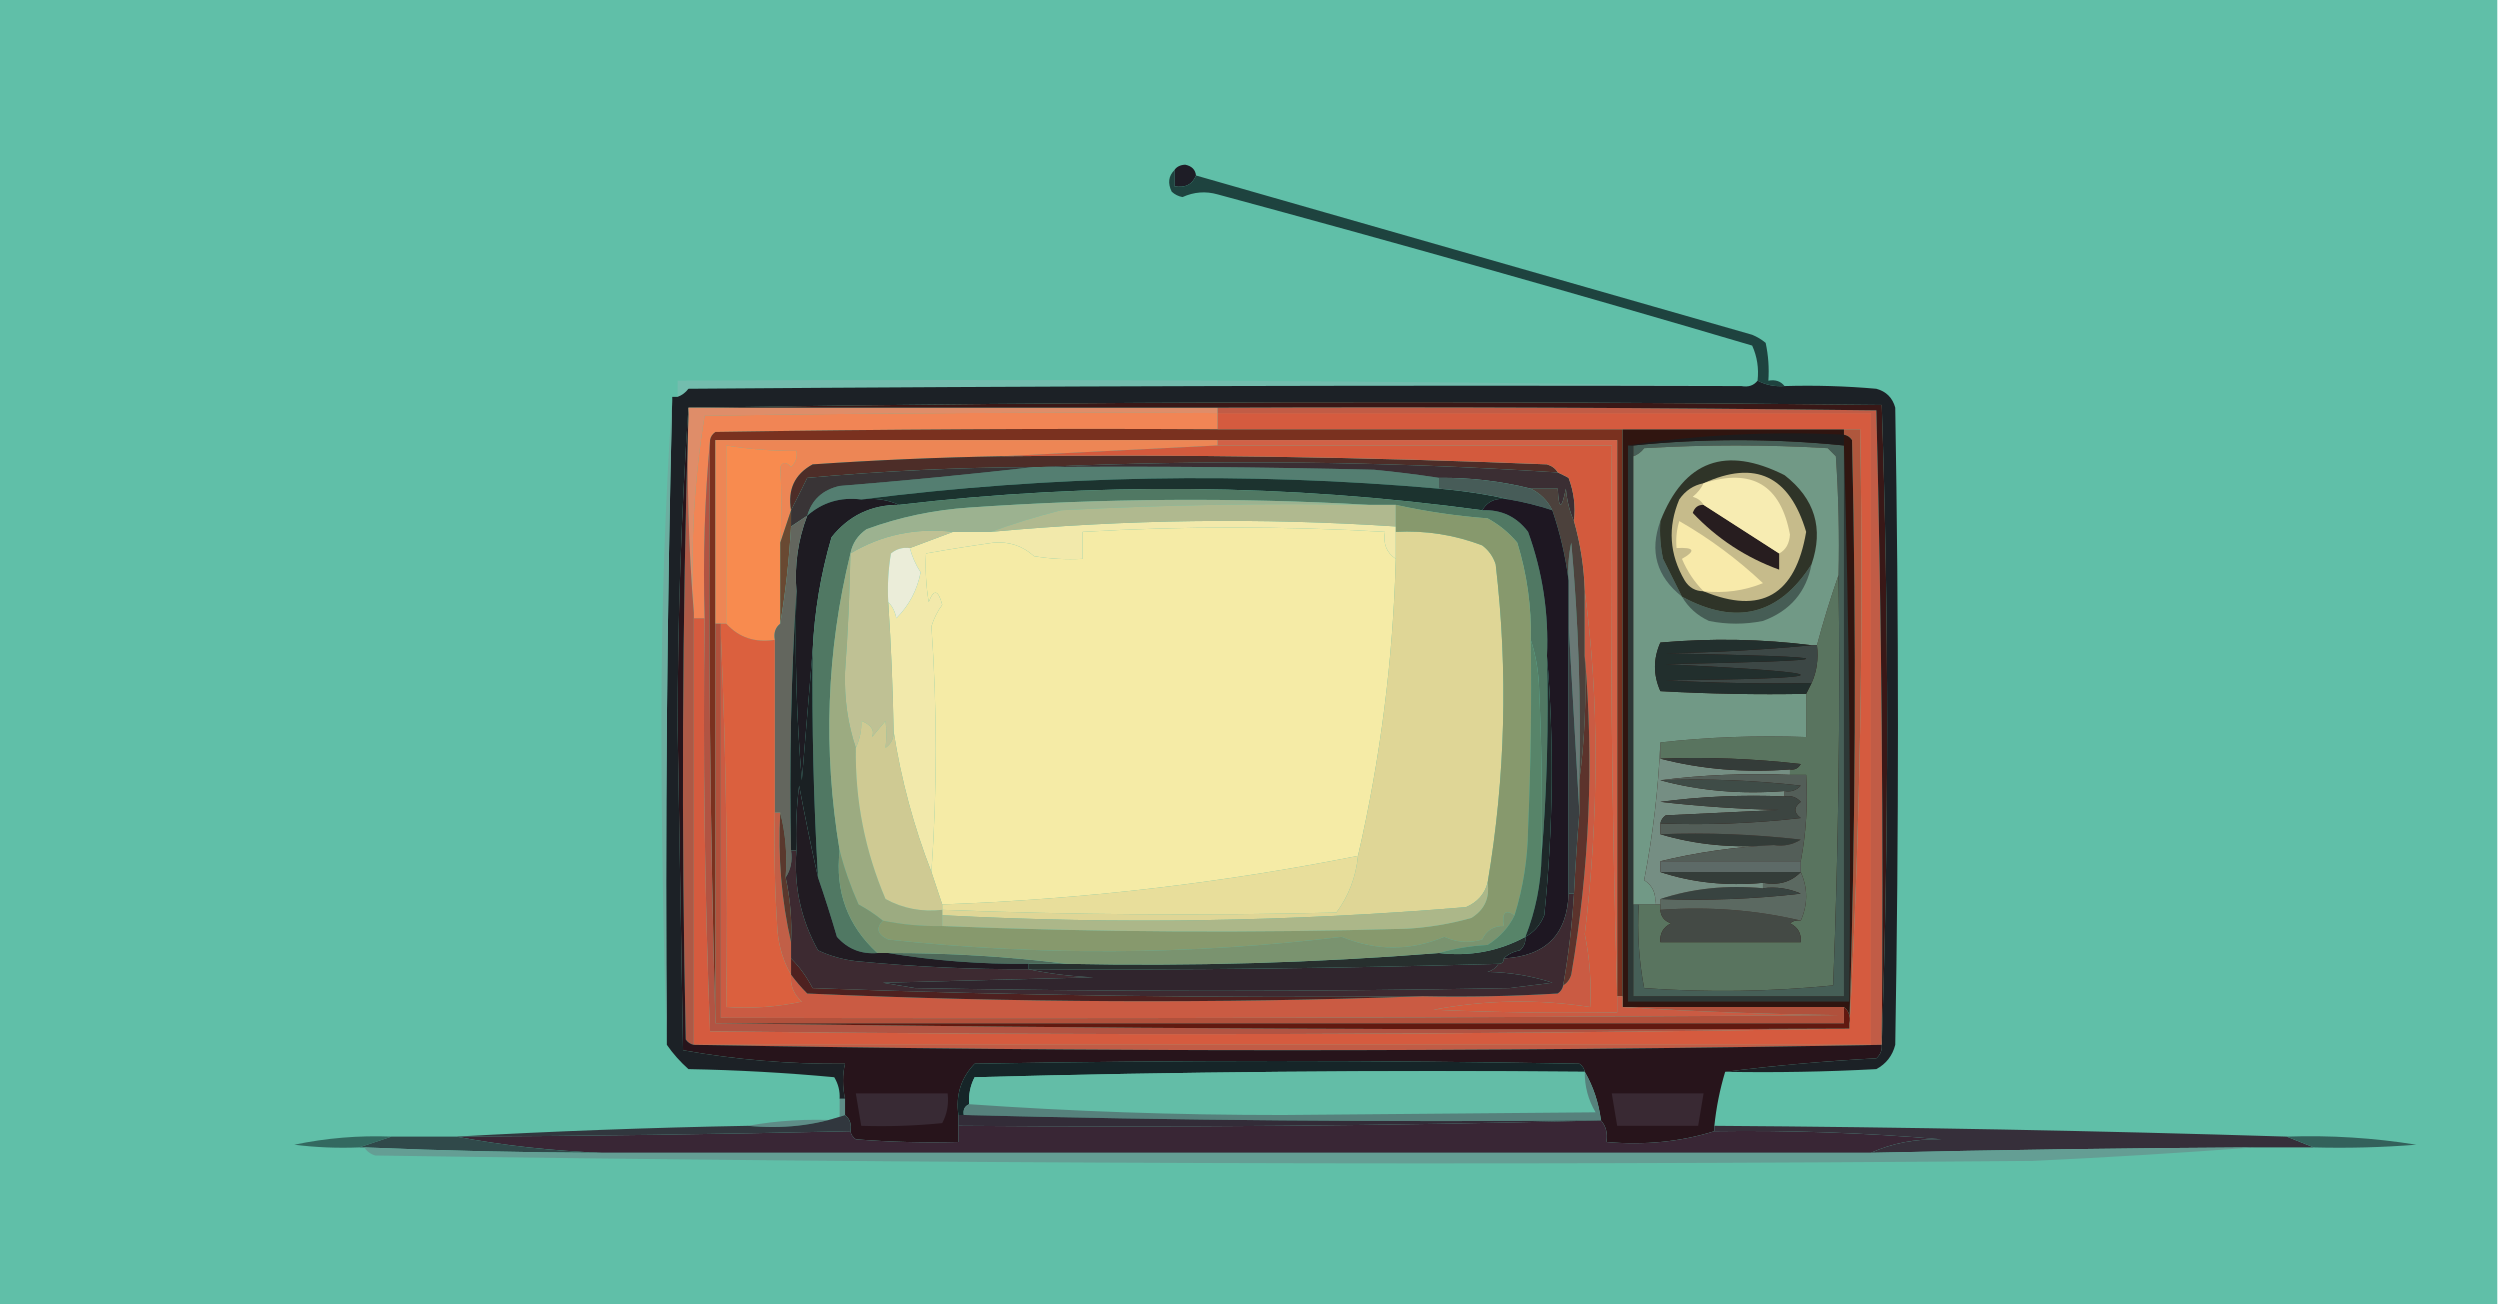 <?xml version="1.0" encoding="UTF-8"?>
<!DOCTYPE svg PUBLIC "-//W3C//DTD SVG 1.1//EN" "http://www.w3.org/Graphics/SVG/1.1/DTD/svg11.dtd">
<svg xmlns="http://www.w3.org/2000/svg" version="1.1" width="463px" height="242px" style="shape-rendering:geometricPrecision; text-rendering:geometricPrecision; image-rendering:optimizeQuality; fill-rule:evenodd; clip-rule:evenodd" xmlns:xlink="http://www.w3.org/1999/xlink">
<g><path style="opacity:1" fill="#60bfa8" d="M -0.5,-0.5 C 153.833,-0.5 308.167,-0.5 462.5,-0.5C 462.5,80.167 462.5,160.833 462.5,241.5C 308.167,241.5 153.833,241.5 -0.5,241.5C -0.5,160.833 -0.5,80.167 -0.5,-0.5 Z"/></g>
<g><path style="opacity:1" fill="#1e1d26" d="M 221.5,32.5 C 220.817,34.176 219.483,34.843 217.5,34.5C 217.5,33.5 217.5,32.5 217.5,31.5C 217.917,30.876 218.584,30.543 219.5,30.5C 220.713,30.747 221.38,31.414 221.5,32.5 Z"/></g>
<g><path style="opacity:1" fill="#1e433f" d="M 217.5,31.5 C 217.5,32.5 217.5,33.5 217.5,34.5C 219.483,34.843 220.817,34.176 221.5,32.5C 255.818,42.322 290.151,52.155 324.5,62C 325.416,62.374 326.25,62.874 327,63.5C 327.497,65.81 327.663,68.143 327.5,70.5C 328.791,70.263 329.791,70.596 330.5,71.5C 328.708,71.634 327.042,71.301 325.5,70.5C 325.756,68.207 325.423,66.041 324.5,64C 291.608,54.288 258.608,44.955 225.5,36C 223.287,35.374 221.12,35.541 219,36.5C 218.228,36.355 217.561,36.022 217,35.5C 216.235,33.934 216.402,32.601 217.5,31.5 Z"/></g>
<g><path style="opacity:1" fill="#73bdae" d="M 322.5,71.5 C 257.499,71.333 192.499,71.5 127.5,72C 126.956,72.717 126.289,73.217 125.5,73.5C 125.5,72.5 125.5,71.5 125.5,70.5C 191.335,70.168 257.002,70.501 322.5,71.5 Z"/></g>
<g><path style="opacity:1" fill="#1c2126" d="M 325.5,70.5 C 327.042,71.301 328.708,71.634 330.5,71.5C 336.176,71.334 341.843,71.501 347.5,72C 349.333,72.5 350.5,73.667 351,75.5C 351.667,114.833 351.667,154.167 351,193.5C 350.487,195.521 349.32,197.021 347.5,198C 338.173,198.5 328.839,198.666 319.5,198.5C 328.652,197.344 337.985,196.51 347.5,196C 348.252,195.329 348.586,194.496 348.5,193.5C 349.832,154.098 349.832,114.598 348.5,75C 274.999,74.168 201.666,74.335 128.5,75.5C 128.167,75.5 127.833,75.5 127.5,75.5C 126.167,94.989 125.5,114.822 125.5,135C 125.833,154.833 126.167,174.667 126.5,194.5C 136.315,196.276 146.315,197.109 156.5,197C 156.014,199.027 156.014,201.193 156.5,203.5C 156.167,203.5 155.833,203.5 155.5,203.5C 155.579,202.07 155.246,200.736 154.5,199.5C 145.518,198.668 136.518,198.168 127.5,198C 125.959,196.629 124.625,195.129 123.5,193.5C 123.178,153.457 123.512,113.457 124.5,73.5C 124.833,73.5 125.167,73.5 125.5,73.5C 126.289,73.217 126.956,72.717 127.5,72C 192.499,71.5 257.499,71.333 322.5,71.5C 323.791,71.737 324.791,71.404 325.5,70.5 Z"/></g>
<g><path style="opacity:1" fill="#df8d69" d="M 127.5,75.5 C 127.833,75.5 128.167,75.5 128.5,75.5C 160.833,75.5 193.167,75.5 225.5,75.5C 225.5,75.833 225.5,76.167 225.5,76.5C 193.832,76.333 162.165,76.5 130.5,77C 128.533,88.916 127.866,101.082 128.5,113.5C 127.505,101.345 127.171,89.011 127.5,76.5C 127.5,76.167 127.5,75.833 127.5,75.5 Z"/></g>
<g><path style="opacity:1" fill="#f18555" d="M 225.5,76.5 C 225.5,77.5 225.5,78.5 225.5,79.5C 194.498,79.333 163.498,79.5 132.5,80C 131.944,80.383 131.611,80.883 131.5,81.5C 130.505,92.321 130.172,103.321 130.5,114.5C 129.833,114.5 129.167,114.5 128.5,114.5C 128.5,114.167 128.5,113.833 128.5,113.5C 127.866,101.082 128.533,88.916 130.5,77C 162.165,76.5 193.832,76.333 225.5,76.5 Z"/></g>
<g><path style="opacity:1" fill="#7a311f" d="M 225.5,79.5 C 250.5,79.5 275.5,79.5 300.5,79.5C 300.5,114.5 300.5,149.5 300.5,184.5C 300.167,184.5 299.833,184.5 299.5,184.5C 299.5,150.167 299.5,115.833 299.5,81.5C 274.833,81.5 250.167,81.5 225.5,81.5C 194.5,81.5 163.5,81.5 132.5,81.5C 132.5,92.833 132.5,104.167 132.5,115.5C 132.5,140.167 132.5,164.833 132.5,189.5C 131.502,153.671 131.168,117.671 131.5,81.5C 131.611,80.883 131.944,80.383 132.5,80C 163.498,79.5 194.498,79.333 225.5,79.5 Z"/></g>
<g><path style="opacity:1" fill="#f88b4f" d="M 144.5,100.5 C 144.5,105.5 144.5,110.5 144.5,115.5C 143.596,116.209 143.263,117.209 143.5,118.5C 139.845,119.075 136.845,118.075 134.5,115.5C 134.5,104.5 134.5,93.5 134.5,82.5C 138.798,83.2 143.131,83.533 147.5,83.5C 147.719,84.675 147.386,85.675 146.5,86.5C 145.604,85.494 144.938,85.494 144.5,86.5C 144.786,91.072 144.786,95.739 144.5,100.5 Z"/></g>
<g><path style="opacity:1" fill="#ed8655" d="M 225.5,81.5 C 225.5,81.833 225.5,82.167 225.5,82.5C 212.167,83.167 198.833,83.833 185.5,84.5C 173.823,84.704 162.156,85.204 150.5,86C 147.179,87.812 145.845,90.645 146.5,94.5C 145.833,96.5 145.167,98.5 144.5,100.5C 144.786,95.739 144.786,91.072 144.5,86.5C 144.938,85.494 145.604,85.494 146.5,86.5C 147.386,85.675 147.719,84.675 147.5,83.5C 143.131,83.533 138.798,83.2 134.5,82.5C 134.5,93.5 134.5,104.5 134.5,115.5C 134.167,115.5 133.833,115.5 133.5,115.5C 133.167,115.5 132.833,115.5 132.5,115.5C 132.5,104.167 132.5,92.833 132.5,81.5C 163.5,81.5 194.5,81.5 225.5,81.5 Z"/></g>
<g><path style="opacity:1" fill="#4d2d28" d="M 185.5,84.5 C 219.183,84.135 252.85,84.635 286.5,86C 287.416,86.278 288.082,86.778 288.5,87.5C 256.364,85.399 224.364,85.066 192.5,86.5C 192.167,86.5 191.833,86.5 191.5,86.5C 177.472,86.562 163.472,87.229 149.5,88.5C 148.481,90.604 147.481,92.604 146.5,94.5C 145.845,90.645 147.179,87.812 150.5,86C 162.156,85.204 173.823,84.704 185.5,84.5 Z"/></g>
<g><path style="opacity:1" fill="#547e71" d="M 191.5,86.5 C 191.833,86.5 192.167,86.5 192.5,86.5C 213.169,86.333 233.836,86.5 254.5,87C 258.528,87.392 262.528,87.892 266.5,88.5C 266.5,89.167 266.5,89.833 266.5,90.5C 230.609,87.347 194.942,88.014 159.5,92.5C 155.662,92.022 152.329,93.022 149.5,95.5C 150.359,92.548 152.359,90.715 155.5,90C 167.67,89.016 179.67,87.849 191.5,86.5 Z"/></g>
<g><path style="opacity:1" fill="#3b2e33" d="M 192.5,86.5 C 224.364,85.066 256.364,85.399 288.5,87.5C 289.15,87.804 289.817,88.137 290.5,88.5C 291.48,91.087 291.813,93.753 291.5,96.5C 290.691,94.708 290.191,92.708 290,90.5C 289.193,94.449 288.693,94.449 288.5,90.5C 286.833,90.5 285.167,90.5 283.5,90.5C 277.93,89.103 272.264,88.437 266.5,88.5C 262.528,87.892 258.528,87.392 254.5,87C 233.836,86.5 213.169,86.333 192.5,86.5 Z"/></g>
<g><path style="opacity:1" fill="#393436" d="M 191.5,86.5 C 179.67,87.849 167.67,89.016 155.5,90C 152.359,90.715 150.359,92.548 149.5,95.5C 148.5,96.167 147.5,96.833 146.5,97.5C 146.5,96.5 146.5,95.5 146.5,94.5C 147.481,92.604 148.481,90.604 149.5,88.5C 163.472,87.229 177.472,86.562 191.5,86.5 Z"/></g>
<g><path style="opacity:1" fill="#1c332f" d="M 266.5,90.5 C 271.01,90.884 275.343,91.551 279.5,92.5C 277.219,92.077 275.552,92.744 274.5,94.5C 238.55,89.592 202.55,89.259 166.5,93.5C 164.393,92.532 162.059,92.198 159.5,92.5C 194.942,88.014 230.609,87.347 266.5,90.5 Z"/></g>
<g><path style="opacity:1" fill="#475c58" d="M 266.5,88.5 C 272.264,88.437 277.93,89.103 283.5,90.5C 285.297,91.393 286.63,92.726 287.5,94.5C 284.888,93.629 282.221,92.963 279.5,92.5C 275.343,91.551 271.01,90.884 266.5,90.5C 266.5,89.833 266.5,89.167 266.5,88.5 Z"/></g>
<g><path style="opacity:1" fill="#f5eba6" d="M 258.5,103.5 C 258.005,122.121 255.672,140.455 251.5,158.5C 226.107,163.572 200.441,166.572 174.5,167.5C 173.833,165.5 173.167,163.5 172.5,161.5C 173.57,146.32 173.57,131.154 172.5,116C 172.945,114.553 173.612,113.22 174.5,112C 173.763,109.201 172.93,109.034 172,111.5C 171.502,108.518 171.335,105.518 171.5,102.5C 175.644,101.756 179.811,101.09 184,100.5C 186.891,100.26 189.391,101.093 191.5,103C 194.482,103.498 197.482,103.665 200.5,103.5C 200.5,101.833 200.5,100.167 200.5,98.5C 219.16,97.423 237.827,97.423 256.5,98.5C 256.12,100.698 256.787,102.365 258.5,103.5 Z"/></g>
<g><path style="opacity:1" fill="#f2e9ab" d="M 258.5,97.5 C 258.5,97.833 258.5,98.167 258.5,98.5C 258.5,100.167 258.5,101.833 258.5,103.5C 256.787,102.365 256.12,100.698 256.5,98.5C 237.827,97.423 219.16,97.423 200.5,98.5C 200.5,100.167 200.5,101.833 200.5,103.5C 197.482,103.665 194.482,103.498 191.5,103C 189.391,101.093 186.891,100.26 184,100.5C 179.811,101.09 175.644,101.756 171.5,102.5C 171.335,105.518 171.502,108.518 172,111.5C 172.93,109.034 173.763,109.201 174.5,112C 173.612,113.22 172.945,114.553 172.5,116C 173.57,131.154 173.57,146.32 172.5,161.5C 169.228,153.08 166.895,144.414 165.5,135.5C 165.356,127.49 165.023,119.49 164.5,111.5C 165.268,112.263 165.768,113.263 166,114.5C 168.356,112.138 169.856,109.305 170.5,106C 169.586,104.594 168.92,103.094 168.5,101.5C 171.167,100.5 173.833,99.5 176.5,98.5C 178.833,98.5 181.167,98.5 183.5,98.5C 208.458,96.181 233.458,95.848 258.5,97.5 Z"/></g>
<g><path style="opacity:1" fill="#1e1b22" d="M 159.5,92.5 C 162.059,92.198 164.393,92.532 166.5,93.5C 161.361,93.493 157.194,95.493 154,99.5C 151.998,106.34 150.832,113.34 150.5,120.5C 149.833,128.343 149.167,136.343 148.5,144.5C 147.501,132.852 147.168,121.186 147.5,109.5C 147.118,104.638 147.784,99.972 149.5,95.5C 152.329,93.022 155.662,92.022 159.5,92.5 Z"/></g>
<g><path style="opacity:1" fill="#694932" d="M 146.5,94.5 C 146.5,95.5 146.5,96.5 146.5,97.5C 146.156,103.678 145.489,109.678 144.5,115.5C 144.5,110.5 144.5,105.5 144.5,100.5C 145.167,98.5 145.833,96.5 146.5,94.5 Z"/></g>
<g><path style="opacity:1" fill="#63665e" d="M 149.5,95.5 C 147.784,99.972 147.118,104.638 147.5,109.5C 146.504,125.325 146.17,141.325 146.5,157.5C 146.784,159.415 146.451,161.081 145.5,162.5C 145.817,158.298 145.483,154.298 144.5,150.5C 144.167,150.5 143.833,150.5 143.5,150.5C 143.5,139.833 143.5,129.167 143.5,118.5C 143.263,117.209 143.596,116.209 144.5,115.5C 145.489,109.678 146.156,103.678 146.5,97.5C 147.5,96.833 148.5,96.167 149.5,95.5 Z"/></g>
<g><path style="opacity:1" fill="#dfd696" d="M 258.5,98.5 C 264.011,98.205 269.344,99.038 274.5,101C 275.701,101.903 276.535,103.069 277,104.5C 279.313,124.254 278.813,143.921 275.5,163.5C 274.942,165.593 273.609,167.093 271.5,168C 239.208,170.706 206.874,171.206 174.5,169.5C 174.5,169.167 174.5,168.833 174.5,168.5C 198.827,169.432 223.161,169.599 247.5,169C 249.783,165.923 251.116,162.423 251.5,158.5C 255.672,140.455 258.005,122.121 258.5,103.5C 258.5,101.833 258.5,100.167 258.5,98.5 Z"/></g>
<g><path style="opacity:1" fill="#c15c46" d="M 225.5,76.5 C 225.5,76.167 225.5,75.833 225.5,75.5C 266.168,75.333 306.835,75.5 347.5,76C 348.497,115.094 348.83,154.261 348.5,193.5C 275.069,194.831 201.736,194.831 128.5,193.5C 201.167,193.5 273.833,193.5 346.5,193.5C 346.5,154.5 346.5,115.5 346.5,76.5C 306.167,76.5 265.833,76.5 225.5,76.5 Z"/></g>
<g><path style="opacity:1" fill="#6a7976" d="M 292.5,144.5 C 292.5,146.5 292.5,148.5 292.5,150.5C 291.833,138.833 291.167,127.167 290.5,115.5C 290.5,112.833 290.5,110.167 290.5,107.5C 290.337,105.143 290.503,102.81 291,100.5C 292.328,115.133 292.828,129.8 292.5,144.5 Z"/></g>
<g><path style="opacity:1" fill="#507863" d="M 274.5,94.5 C 278.025,94.346 280.859,95.679 283,98.5C 285.683,105.929 286.849,113.596 286.5,121.5C 286.829,134.011 286.495,146.345 285.5,158.5C 285.667,147.828 285.5,137.161 285,126.5C 284.817,123.635 284.317,120.969 283.5,118.5C 283.643,112.361 282.81,106.361 281,100.5C 279.442,98.641 277.609,97.141 275.5,96C 269.759,95.566 264.092,94.733 258.5,93.5C 256.833,93.5 255.167,93.5 253.5,93.5C 228.98,92.113 204.314,92.279 179.5,94C 172.931,94.442 166.598,95.775 160.5,98C 158.859,99.129 157.859,100.629 157.5,102.5C 153.075,120.568 152.408,138.901 155.5,157.5C 154.643,165.111 156.977,171.445 162.5,176.5C 159.495,176.747 156.995,175.747 155,173.5C 153.886,169.706 152.72,166.04 151.5,162.5C 150.682,148.516 150.349,134.516 150.5,120.5C 150.832,113.34 151.998,106.34 154,99.5C 157.194,95.493 161.361,93.493 166.5,93.5C 202.55,89.259 238.55,89.592 274.5,94.5 Z"/></g>
<g><path style="opacity:1" fill="#bfc194" d="M 176.5,98.5 C 173.833,99.5 171.167,100.5 168.5,101.5C 167.178,101.33 166.011,101.663 165,102.5C 164.502,105.482 164.335,108.482 164.5,111.5C 165.023,119.49 165.356,127.49 165.5,135.5C 165.539,136.756 165.039,137.756 164,138.5C 164.195,136.874 164.195,135.207 164,133.5C 163.167,134.5 162.333,135.5 161.5,136.5C 162.016,135.242 161.35,134.242 159.5,133.5C 159.611,135.109 159.278,136.775 158.5,138.5C 157.021,134.091 156.354,129.424 156.5,124.5C 157.038,117.173 157.371,109.84 157.5,102.5C 163.266,99.05 169.6,97.716 176.5,98.5 Z"/></g>
<g><path style="opacity:1" fill="#ebedd9" d="M 168.5,101.5 C 168.92,103.094 169.586,104.594 170.5,106C 169.856,109.305 168.356,112.138 166,114.5C 165.768,113.263 165.268,112.263 164.5,111.5C 164.335,108.482 164.502,105.482 165,102.5C 166.011,101.663 167.178,101.33 168.5,101.5 Z"/></g>
<g><path style="opacity:1" fill="#9cb290" d="M 253.5,93.5 C 234.488,93.167 215.488,93.5 196.5,94.5C 191.981,95.65 187.648,96.983 183.5,98.5C 181.167,98.5 178.833,98.5 176.5,98.5C 169.6,97.716 163.266,99.05 157.5,102.5C 157.859,100.629 158.859,99.129 160.5,98C 166.598,95.775 172.931,94.442 179.5,94C 204.314,92.279 228.98,92.113 253.5,93.5 Z"/></g>
<g><path style="opacity:1" fill="#b0b98f" d="M 253.5,93.5 C 255.167,93.5 256.833,93.5 258.5,93.5C 258.5,94.833 258.5,96.167 258.5,97.5C 233.458,95.848 208.458,96.181 183.5,98.5C 187.648,96.983 191.981,95.65 196.5,94.5C 215.488,93.5 234.488,93.167 253.5,93.5 Z"/></g>
<g><path style="opacity:1" fill="#6caea0" d="M 124.5,73.5 C 123.512,113.457 123.178,153.457 123.5,193.5C 122.833,173.669 122.5,153.669 122.5,133.5C 122.5,113.155 123.167,93.155 124.5,73.5 Z"/></g>
<g><path style="opacity:1" fill="#1a2023" d="M 147.5,109.5 C 147.168,121.186 147.501,132.852 148.5,144.5C 149.167,136.343 149.833,128.343 150.5,120.5C 150.349,134.516 150.682,148.516 151.5,162.5C 150.258,156.975 149.091,151.308 148,145.5C 147.501,149.486 147.334,153.486 147.5,157.5C 147.167,157.5 146.833,157.5 146.5,157.5C 146.17,141.325 146.504,125.325 147.5,109.5 Z"/></g>
<g><path style="opacity:1" fill="#af573d" d="M 341.5,80.5 C 341.5,80.167 341.5,79.833 341.5,79.5C 342.5,79.5 343.5,79.5 344.5,79.5C 345.16,116.848 344.494,153.848 342.5,190.5C 342.5,190.167 342.5,189.833 342.5,189.5C 343.664,153.669 343.831,117.669 343,81.5C 342.617,80.944 342.117,80.611 341.5,80.5 Z"/></g>
<g><path style="opacity:1" fill="#4c413c" d="M 283.5,90.5 C 285.167,90.5 286.833,90.5 288.5,90.5C 288.693,94.449 289.193,94.449 290,90.5C 290.191,92.708 290.691,94.708 291.5,96.5C 292.702,100.714 293.369,105.048 293.5,109.5C 293.5,113.5 293.5,117.5 293.5,121.5C 293.825,129.352 293.492,137.018 292.5,144.5C 292.828,129.8 292.328,115.133 291,100.5C 290.503,102.81 290.337,105.143 290.5,107.5C 289.955,103.11 288.955,98.776 287.5,94.5C 286.63,92.726 285.297,91.393 283.5,90.5 Z"/></g>
<g><path style="opacity:1" fill="#1e1722" d="M 279.5,92.5 C 282.221,92.963 284.888,93.629 287.5,94.5C 288.955,98.776 289.955,103.11 290.5,107.5C 290.5,110.167 290.5,112.833 290.5,115.5C 290.5,132.167 290.5,148.833 290.5,165.5C 290.246,173.088 286.246,177.088 278.5,177.5C 279.263,176.732 280.263,176.232 281.5,176C 282.252,175.329 282.586,174.496 282.5,173.5C 284.093,172.652 285.26,171.319 286,169.5C 287.664,153.356 287.831,137.356 286.5,121.5C 286.849,113.596 285.683,105.929 283,98.5C 280.859,95.679 278.025,94.346 274.5,94.5C 275.552,92.744 277.219,92.077 279.5,92.5 Z"/></g>
<g><path style="opacity:1" fill="#d26147" d="M 225.5,82.5 C 225.5,82.167 225.5,81.833 225.5,81.5C 250.167,81.5 274.833,81.5 299.5,81.5C 299.5,115.833 299.5,150.167 299.5,184.5C 298.502,150.671 298.168,116.671 298.5,82.5C 274.167,82.5 249.833,82.5 225.5,82.5 Z"/></g>
<g><path style="opacity:1" fill="#391817" d="M 128.5,75.5 C 201.666,74.335 274.999,74.168 348.5,75C 349.832,114.598 349.832,154.098 348.5,193.5C 348.83,154.261 348.497,115.094 347.5,76C 306.835,75.5 266.168,75.333 225.5,75.5C 193.167,75.5 160.833,75.5 128.5,75.5 Z"/></g>
<g><path style="opacity:1" fill="#9cab81" d="M 157.5,102.5 C 157.371,109.84 157.038,117.173 156.5,124.5C 156.354,129.424 157.021,134.091 158.5,138.5C 158.353,148.224 160.186,157.557 164,166.5C 167.243,168.263 170.743,168.929 174.5,168.5C 174.5,168.833 174.5,169.167 174.5,169.5C 174.5,170.167 174.5,170.833 174.5,171.5C 170.785,171.577 167.119,171.244 163.5,170.5C 162.152,169.399 160.652,168.399 159,167.5C 157.514,164.15 156.347,160.816 155.5,157.5C 152.408,138.901 153.075,120.568 157.5,102.5 Z"/></g>
<g><path style="opacity:1" fill="#87996d" d="M 258.5,93.5 C 264.092,94.733 269.759,95.566 275.5,96C 277.609,97.141 279.442,98.641 281,100.5C 282.81,106.361 283.643,112.361 283.5,118.5C 283.667,130.171 283.5,141.838 283,153.5C 282.934,159.012 282.1,164.346 280.5,169.5C 278.797,168.34 278.131,169.007 278.5,171.5C 276.641,171.461 275.308,172.294 274.5,174C 272.101,174.711 269.768,174.544 267.5,173.5C 261.187,176.122 254.854,176.122 248.5,173.5C 220.437,176.88 192.437,177.047 164.5,174C 162.505,173.076 162.172,171.91 163.5,170.5C 167.119,171.244 170.785,171.577 174.5,171.5C 203.095,172.658 231.761,172.824 260.5,172C 264.584,171.769 268.584,171.102 272.5,170C 274.919,168.491 275.919,166.325 275.5,163.5C 278.813,143.921 279.313,124.254 277,104.5C 276.535,103.069 275.701,101.903 274.5,101C 269.344,99.038 264.011,98.205 258.5,98.5C 258.5,98.167 258.5,97.833 258.5,97.5C 258.5,96.167 258.5,94.833 258.5,93.5 Z"/></g>
<g><path style="opacity:1" fill="#ad5946" d="M 127.5,76.5 C 127.171,89.011 127.505,101.345 128.5,113.5C 128.5,113.833 128.5,114.167 128.5,114.5C 128.5,140.833 128.5,167.167 128.5,193.5C 127.883,193.389 127.383,193.056 127,192.5C 126.169,153.664 126.335,114.998 127.5,76.5 Z"/></g>
<g><path style="opacity:1" fill="#d35a3d" d="M 225.5,82.5 C 249.833,82.5 274.167,82.5 298.5,82.5C 298.168,116.671 298.502,150.671 299.5,184.5C 299.5,185.5 299.5,186.5 299.5,187.5C 288.162,187.667 276.828,187.5 265.5,187C 275.141,185.168 284.807,185.002 294.5,186.5C 294.745,181.946 294.412,177.446 293.5,173C 294.8,162.287 295.466,151.454 295.5,140.5C 295.499,129.811 294.832,119.478 293.5,109.5C 293.369,105.048 292.702,100.714 291.5,96.5C 291.813,93.753 291.48,91.087 290.5,88.5C 289.817,88.137 289.15,87.804 288.5,87.5C 288.082,86.778 287.416,86.278 286.5,86C 252.85,84.635 219.183,84.135 185.5,84.5C 198.833,83.833 212.167,83.167 225.5,82.5 Z"/></g>
<g><path style="opacity:1" fill="#301510" d="M 300.5,79.5 C 314.167,79.5 327.833,79.5 341.5,79.5C 341.5,79.833 341.5,80.167 341.5,80.5C 342.117,80.611 342.617,80.944 343,81.5C 343.831,117.669 343.664,153.669 342.5,189.5C 342.737,188.209 342.404,187.209 341.5,186.5C 327.833,186.5 314.167,186.5 300.5,186.5C 300.5,185.833 300.5,185.167 300.5,184.5C 300.5,149.5 300.5,114.5 300.5,79.5 Z"/></g>
<g><path style="opacity:1" fill="#2d3836" d="M 301.5,82.5 C 301.833,82.5 302.167,82.5 302.5,82.5C 302.5,83.167 302.5,83.833 302.5,84.5C 302.5,112.167 302.5,139.833 302.5,167.5C 302.5,173.167 302.5,178.833 302.5,184.5C 315.5,184.5 328.5,184.5 341.5,184.5C 341.5,150.5 341.5,116.5 341.5,82.5C 342.498,116.663 342.832,150.996 342.5,185.5C 328.833,185.5 315.167,185.5 301.5,185.5C 301.5,151.167 301.5,116.833 301.5,82.5 Z"/></g>
<g><path style="opacity:1" fill="#59745f" d="M 340.5,106.5 C 340.824,131.878 340.491,157.211 339.5,182.5C 327.848,183.666 316.181,183.833 304.5,183C 303.529,177.928 303.195,172.762 303.5,167.5C 304.5,167.5 305.5,167.5 306.5,167.5C 306.833,167.5 307.167,167.5 307.5,167.5C 307.5,167.833 307.5,168.167 307.5,168.5C 307.577,169.75 308.244,170.583 309.5,171C 308.027,171.71 307.36,172.876 307.5,174.5C 316.167,174.5 324.833,174.5 333.5,174.5C 333.64,172.876 332.973,171.71 331.5,171C 332.094,170.536 332.761,170.369 333.5,170.5C 334.833,167.5 334.833,164.5 333.5,161.5C 333.5,160.833 333.5,160.167 333.5,159.5C 334.488,154.36 334.821,149.026 334.5,143.5C 333.5,143.5 332.5,143.5 331.5,143.5C 331.5,143.167 331.5,142.833 331.5,142.5C 332.376,142.631 333.043,142.298 333.5,141.5C 324.859,140.502 316.192,140.169 307.5,140.5C 307.5,139.5 307.5,138.5 307.5,137.5C 316.318,136.507 325.318,136.173 334.5,136.5C 334.5,133.833 334.5,131.167 334.5,128.5C 334.833,127.833 335.167,127.167 335.5,126.5C 336.468,124.393 336.802,122.059 336.5,119.5C 337.695,115.037 339.028,110.704 340.5,106.5 Z"/></g>
<g><path style="opacity:1" fill="#465f57" d="M 341.5,82.5 C 341.5,116.5 341.5,150.5 341.5,184.5C 328.5,184.5 315.5,184.5 302.5,184.5C 302.5,178.833 302.5,173.167 302.5,167.5C 302.833,167.5 303.167,167.5 303.5,167.5C 303.195,172.762 303.529,177.928 304.5,183C 316.181,183.833 327.848,183.666 339.5,182.5C 340.491,157.211 340.824,131.878 340.5,106.5C 340.666,99.159 340.5,91.826 340,84.5C 339.5,84 339,83.5 338.5,83C 327.167,82.333 315.833,82.333 304.5,83C 303.956,83.717 303.289,84.217 302.5,84.5C 302.5,83.833 302.5,83.167 302.5,82.5C 315.402,81.179 328.402,81.179 341.5,82.5 Z"/></g>
<g><path style="opacity:1" fill="#719986" d="M 340.5,106.5 C 339.028,110.704 337.695,115.037 336.5,119.5C 336.167,119.5 335.833,119.5 335.5,119.5C 326.343,118.342 317.009,118.176 307.5,119C 306.167,122 306.167,125 307.5,128C 316.494,128.5 325.494,128.666 334.5,128.5C 334.5,131.167 334.5,133.833 334.5,136.5C 325.318,136.173 316.318,136.507 307.5,137.5C 307.134,146.086 306.134,154.586 304.5,163C 306.107,164.049 306.773,165.549 306.5,167.5C 305.5,167.5 304.5,167.5 303.5,167.5C 303.167,167.5 302.833,167.5 302.5,167.5C 302.5,139.833 302.5,112.167 302.5,84.5C 303.289,84.217 303.956,83.717 304.5,83C 315.833,82.333 327.167,82.333 338.5,83C 339,83.5 339.5,84 340,84.5C 340.5,91.826 340.666,99.159 340.5,106.5 Z"/></g>
<g><path style="opacity:1" fill="#465d55" d="M 335.5,104.5 C 334.527,109.647 331.527,113.147 326.5,115C 323.167,115.667 319.833,115.667 316.5,115C 314.34,114.004 312.673,112.504 311.5,110.5C 321.506,115.928 329.506,113.928 335.5,104.5 Z"/></g>
<g><path style="opacity:1" fill="#4a615c" d="M 307.5,96.5 C 307.337,98.857 307.503,101.19 308,103.5C 309.193,105.886 310.36,108.22 311.5,110.5C 306.787,106.76 305.454,102.094 307.5,96.5 Z"/></g>
<g><path style="opacity:1" fill="#2f3428" d="M 335.5,104.5 C 329.506,113.928 321.506,115.928 311.5,110.5C 310.36,108.22 309.193,105.886 308,103.5C 307.503,101.19 307.337,98.857 307.5,96.5C 311.892,85.317 319.559,82.484 330.5,88C 336.108,92.365 337.775,97.865 335.5,104.5 Z"/></g>
<g><path style="opacity:1" fill="#c6bb8b" d="M 315.5,109.5 C 313.983,109.489 312.816,108.823 312,107.5C 309.165,102.657 308.832,97.657 311,92.5C 312.129,90.859 313.629,89.859 315.5,89.5C 325.091,85.125 331.424,88.125 334.5,98.5C 332.506,110.242 326.172,113.909 315.5,109.5 Z"/></g>
<g><path style="opacity:1" fill="#f8eaaa" d="M 315.5,109.5 C 313.8,107.79 312.467,105.79 311.5,103.5C 314.131,101.995 313.797,101.329 310.5,101.5C 310.34,99.801 310.506,98.134 311,96.5C 316.612,99.724 321.779,103.557 326.5,108C 323.042,109.415 319.375,109.915 315.5,109.5 Z"/></g>
<g><path style="opacity:1" fill="#271d1f" d="M 315.5,93.5 C 320.167,96.5 324.833,99.5 329.5,102.5C 329.5,103.5 329.5,104.5 329.5,105.5C 323.323,103.248 317.99,99.748 313.5,95C 313.836,93.97 314.503,93.47 315.5,93.5 Z"/></g>
<g><path style="opacity:1" fill="#f7ecb2" d="M 329.5,102.5 C 324.833,99.5 320.167,96.5 315.5,93.5C 315.082,92.778 314.416,92.278 313.5,92C 314.381,91.292 315.047,90.458 315.5,89.5C 324.457,86.632 329.791,89.798 331.5,99C 331.392,100.681 330.725,101.848 329.5,102.5 Z"/></g>
<g><path style="opacity:1" fill="#1d1c1d" d="M 341.5,80.5 C 341.5,81.167 341.5,81.833 341.5,82.5C 328.402,81.179 315.402,81.179 302.5,82.5C 302.167,82.5 301.833,82.5 301.5,82.5C 314.458,80.519 327.791,79.852 341.5,80.5 Z"/></g>
<g><path style="opacity:1" fill="#ca5b43" d="M 293.5,109.5 C 294.832,119.478 295.499,129.811 295.5,140.5C 295.466,151.454 294.8,162.287 293.5,173C 294.412,177.446 294.745,181.946 294.5,186.5C 284.807,185.002 275.141,185.168 265.5,187C 276.828,187.5 288.162,187.667 299.5,187.5C 299.5,186.5 299.5,185.5 299.5,184.5C 299.833,184.5 300.167,184.5 300.5,184.5C 300.5,185.167 300.5,185.833 300.5,186.5C 313.66,187.331 326.994,187.831 340.5,188C 271.501,188.5 202.501,188.667 133.5,188.5C 133.5,164.833 133.5,141.167 133.5,117.5C 134.498,140.327 134.831,163.327 134.5,186.5C 139.214,186.827 143.88,186.493 148.5,185.5C 146.995,184.158 146.328,182.492 146.5,180.5C 147.364,181.688 148.364,182.855 149.5,184C 187.654,185.719 225.654,185.886 263.5,184.5C 271.84,184.666 280.173,184.5 288.5,184C 289.056,183.617 289.389,183.117 289.5,182.5C 290.222,182.082 290.722,181.416 291,180.5C 294.375,160.786 295.209,141.119 293.5,121.5C 293.5,117.5 293.5,113.5 293.5,109.5 Z"/></g>
<g><path style="opacity:1" fill="#b15443" d="M 131.5,81.5 C 131.168,117.671 131.502,153.671 132.5,189.5C 202.331,190.499 272.331,190.833 342.5,190.5C 272.335,191.665 202.001,191.832 131.5,191C 130.505,165.574 130.172,140.074 130.5,114.5C 130.172,103.321 130.505,92.321 131.5,81.5 Z"/></g>
<g><path style="opacity:1" fill="#d55b3f" d="M 225.5,76.5 C 265.833,76.5 306.167,76.5 346.5,76.5C 346.5,115.5 346.5,154.5 346.5,193.5C 273.833,193.5 201.167,193.5 128.5,193.5C 128.5,167.167 128.5,140.833 128.5,114.5C 129.167,114.5 129.833,114.5 130.5,114.5C 130.172,140.074 130.505,165.574 131.5,191C 202.001,191.832 272.335,191.665 342.5,190.5C 344.494,153.848 345.16,116.848 344.5,79.5C 343.5,79.5 342.5,79.5 341.5,79.5C 327.833,79.5 314.167,79.5 300.5,79.5C 275.5,79.5 250.5,79.5 225.5,79.5C 225.5,78.5 225.5,77.5 225.5,76.5 Z"/></g>
<g><path style="opacity:1" fill="#611910" d="M 341.5,186.5 C 342.404,187.209 342.737,188.209 342.5,189.5C 342.5,189.833 342.5,190.167 342.5,190.5C 272.331,190.833 202.331,190.499 132.5,189.5C 202.167,189.5 271.833,189.5 341.5,189.5C 341.5,188.5 341.5,187.5 341.5,186.5 Z"/></g>
<g><path style="opacity:1" fill="#b1513c" d="M 132.5,115.5 C 132.833,115.5 133.167,115.5 133.5,115.5C 133.5,116.167 133.5,116.833 133.5,117.5C 133.5,141.167 133.5,164.833 133.5,188.5C 202.501,188.667 271.501,188.5 340.5,188C 326.994,187.831 313.66,187.331 300.5,186.5C 314.167,186.5 327.833,186.5 341.5,186.5C 341.5,187.5 341.5,188.5 341.5,189.5C 271.833,189.5 202.167,189.5 132.5,189.5C 132.5,164.833 132.5,140.167 132.5,115.5 Z"/></g>
<g><path style="opacity:1" fill="#4e2120" d="M 146.5,177.5 C 148.052,179.035 149.385,180.869 150.5,183C 188.15,184.382 225.817,184.882 263.5,184.5C 225.654,185.886 187.654,185.719 149.5,184C 148.364,182.855 147.364,181.688 146.5,180.5C 146.5,179.5 146.5,178.5 146.5,177.5 Z"/></g>
<g><path style="opacity:1" fill="#3d2a31" d="M 146.5,157.5 C 146.833,157.5 147.167,157.5 147.5,157.5C 146.988,164.11 148.321,170.277 151.5,176C 153.715,177.044 156.048,177.71 158.5,178C 169.143,179.043 179.809,179.543 190.5,179.5C 194.312,180.324 198.312,180.824 202.5,181C 189.5,181.333 176.5,181.667 163.5,182C 165.5,182.333 167.5,182.667 169.5,183C 206.167,183.667 242.833,183.667 279.5,183C 282.167,182.667 284.833,182.333 287.5,182C 283.687,180.738 279.687,180.071 275.5,180C 276.416,179.722 277.082,179.222 277.5,178.5C 278.167,178.5 278.5,178.167 278.5,177.5C 286.246,177.088 290.246,173.088 290.5,165.5C 290.833,165.5 291.167,165.5 291.5,165.5C 291.16,171.208 290.493,176.875 289.5,182.5C 289.389,183.117 289.056,183.617 288.5,184C 280.173,184.5 271.84,184.666 263.5,184.5C 225.817,184.882 188.15,184.382 150.5,183C 149.385,180.869 148.052,179.035 146.5,177.5C 146.5,176.5 146.5,175.5 146.5,174.5C 146.693,170.434 146.36,166.434 145.5,162.5C 146.451,161.081 146.784,159.415 146.5,157.5 Z"/></g>
<g><path style="opacity:1" fill="#30252d" d="M 277.5,178.5 C 277.082,179.222 276.416,179.722 275.5,180C 279.687,180.071 283.687,180.738 287.5,182C 284.833,182.333 282.167,182.667 279.5,183C 242.833,183.667 206.167,183.667 169.5,183C 167.5,182.667 165.5,182.333 163.5,182C 176.5,181.667 189.5,181.333 202.5,181C 198.312,180.824 194.312,180.324 190.5,179.5C 219.508,179.671 248.508,179.338 277.5,178.5 Z"/></g>
<g><path style="opacity:1" fill="#272f2e" d="M 282.5,173.5 C 282.586,174.496 282.252,175.329 281.5,176C 280.263,176.232 279.263,176.732 278.5,177.5C 278.5,178.167 278.167,178.5 277.5,178.5C 248.508,179.338 219.508,179.671 190.5,179.5C 190.5,179.167 190.5,178.833 190.5,178.5C 192.833,178.5 195.167,178.5 197.5,178.5C 220.558,178.981 243.558,178.314 266.5,176.5C 272.255,177.168 277.588,176.168 282.5,173.5 Z"/></g>
<g><path style="opacity:1" fill="#4e695a" d="M 164.5,176.5 C 175.694,176.472 186.694,177.139 197.5,178.5C 195.167,178.5 192.833,178.5 190.5,178.5C 181.628,178.581 172.961,177.915 164.5,176.5 Z"/></g>
<g><path style="opacity:1" fill="#c15f47" d="M 143.5,150.5 C 143.833,150.5 144.167,150.5 144.5,150.5C 144.065,158.743 144.731,166.743 146.5,174.5C 146.5,175.5 146.5,176.5 146.5,177.5C 146.5,178.5 146.5,179.5 146.5,180.5C 145.113,178.123 144.279,175.457 144,172.5C 143.5,165.174 143.334,157.841 143.5,150.5 Z"/></g>
<g><path style="opacity:1" fill="#7a936f" d="M 155.5,157.5 C 156.347,160.816 157.514,164.15 159,167.5C 160.652,168.399 162.152,169.399 163.5,170.5C 162.172,171.91 162.505,173.076 164.5,174C 192.437,177.047 220.437,176.88 248.5,173.5C 254.854,176.122 261.187,176.122 267.5,173.5C 269.768,174.544 272.101,174.711 274.5,174C 275.308,172.294 276.641,171.461 278.5,171.5C 278.131,169.007 278.797,168.34 280.5,169.5C 279.432,171.74 277.766,173.574 275.5,175C 272.305,175.181 269.305,175.681 266.5,176.5C 243.558,178.314 220.558,178.981 197.5,178.5C 186.694,177.139 175.694,176.472 164.5,176.5C 163.833,176.5 163.167,176.5 162.5,176.5C 156.977,171.445 154.643,165.111 155.5,157.5 Z"/></g>
<g><path style="opacity:1" fill="#444a45" d="M 307.5,168.5 C 316.565,167.864 325.231,168.53 333.5,170.5C 332.761,170.369 332.094,170.536 331.5,171C 332.973,171.71 333.64,172.876 333.5,174.5C 324.833,174.5 316.167,174.5 307.5,174.5C 307.36,172.876 308.027,171.71 309.5,171C 308.244,170.583 307.577,169.75 307.5,168.5 Z"/></g>
<g><path style="opacity:1" fill="#acb789" d="M 275.5,163.5 C 275.919,166.325 274.919,168.491 272.5,170C 268.584,171.102 264.584,171.769 260.5,172C 231.761,172.824 203.095,172.658 174.5,171.5C 174.5,170.833 174.5,170.167 174.5,169.5C 206.874,171.206 239.208,170.706 271.5,168C 273.609,167.093 274.942,165.593 275.5,163.5 Z"/></g>
<g><path style="opacity:1" fill="#5b6961" d="M 333.5,161.5 C 334.833,164.5 334.833,167.5 333.5,170.5C 325.231,168.53 316.565,167.864 307.5,168.5C 307.5,168.167 307.5,167.833 307.5,167.5C 307.5,167.167 307.5,166.833 307.5,166.5C 316.192,166.831 324.859,166.498 333.5,165.5C 331.257,164.526 328.924,164.192 326.5,164.5C 326.5,164.167 326.5,163.833 326.5,163.5C 329.388,164.01 331.721,163.344 333.5,161.5 Z"/></g>
<g><path style="opacity:1" fill="#578469" d="M 283.5,118.5 C 284.317,120.969 284.817,123.635 285,126.5C 285.5,137.161 285.667,147.828 285.5,158.5C 285.391,163.71 284.391,168.71 282.5,173.5C 277.588,176.168 272.255,177.168 266.5,176.5C 269.305,175.681 272.305,175.181 275.5,175C 277.766,173.574 279.432,171.74 280.5,169.5C 282.1,164.346 282.934,159.012 283,153.5C 283.5,141.838 283.667,130.171 283.5,118.5 Z"/></g>
<g><path style="opacity:1" fill="#384340" d="M 326.5,164.5 C 328.924,164.192 331.257,164.526 333.5,165.5C 324.859,166.498 316.192,166.831 307.5,166.5C 313.412,164.544 319.745,163.877 326.5,164.5 Z"/></g>
<g><path style="opacity:1" fill="#211b22" d="M 151.5,162.5 C 152.72,166.04 153.886,169.706 155,173.5C 156.995,175.747 159.495,176.747 162.5,176.5C 163.167,176.5 163.833,176.5 164.5,176.5C 172.961,177.915 181.628,178.581 190.5,178.5C 190.5,178.833 190.5,179.167 190.5,179.5C 179.809,179.543 169.143,179.043 158.5,178C 156.048,177.71 153.715,177.044 151.5,176C 148.321,170.277 146.988,164.11 147.5,157.5C 147.334,153.486 147.501,149.486 148,145.5C 149.091,151.308 150.258,156.975 151.5,162.5 Z"/></g>
<g><path style="opacity:1" fill="#758e83" d="M 307.5,137.5 C 307.5,138.5 307.5,139.5 307.5,140.5C 315.097,142.467 323.097,143.134 331.5,142.5C 331.5,142.833 331.5,143.167 331.5,143.5C 323.316,143.174 315.316,143.508 307.5,144.5C 314.76,146.465 322.427,147.132 330.5,146.5C 330.5,146.833 330.5,147.167 330.5,147.5C 322.804,147.169 315.138,147.503 307.5,148.5C 314.811,149.331 322.144,149.831 329.5,150C 322.5,150.333 315.5,150.667 308.5,151C 307.944,151.383 307.611,151.883 307.5,152.5C 307.5,153.167 307.5,153.833 307.5,154.5C 314.087,156.461 321.087,157.128 328.5,156.5C 321.274,156.849 314.274,157.849 307.5,159.5C 307.5,160.167 307.5,160.833 307.5,161.5C 313.412,163.456 319.745,164.123 326.5,163.5C 326.5,163.833 326.5,164.167 326.5,164.5C 319.745,163.877 313.412,164.544 307.5,166.5C 307.5,166.833 307.5,167.167 307.5,167.5C 307.167,167.5 306.833,167.5 306.5,167.5C 306.773,165.549 306.107,164.049 304.5,163C 306.134,154.586 307.134,146.086 307.5,137.5 Z"/></g>
<g><path style="opacity:1" fill="#343d39" d="M 307.5,161.5 C 316.167,161.5 324.833,161.5 333.5,161.5C 331.721,163.344 329.388,164.01 326.5,163.5C 319.745,164.123 313.412,163.456 307.5,161.5 Z"/></g>
<g><path style="opacity:1" fill="#5d6a67" d="M 307.5,159.5 C 316.167,159.5 324.833,159.5 333.5,159.5C 333.5,160.167 333.5,160.833 333.5,161.5C 324.833,161.5 316.167,161.5 307.5,161.5C 307.5,160.833 307.5,160.167 307.5,159.5 Z"/></g>
<g><path style="opacity:1" fill="#e8de9b" d="M 251.5,158.5 C 251.116,162.423 249.783,165.923 247.5,169C 223.161,169.599 198.827,169.432 174.5,168.5C 174.5,168.167 174.5,167.833 174.5,167.5C 200.441,166.572 226.107,163.572 251.5,158.5 Z"/></g>
<g><path style="opacity:1" fill="#5a382d" d="M 144.5,150.5 C 145.483,154.298 145.817,158.298 145.5,162.5C 146.36,166.434 146.693,170.434 146.5,174.5C 144.731,166.743 144.065,158.743 144.5,150.5 Z"/></g>
<g><path style="opacity:1" fill="#333c38" d="M 307.5,154.5 C 316.192,154.169 324.859,154.502 333.5,155.5C 331.955,156.452 330.288,156.785 328.5,156.5C 321.087,157.128 314.087,156.461 307.5,154.5 Z"/></g>
<g><path style="opacity:1" fill="#1e2829" d="M 286.5,121.5 C 287.831,137.356 287.664,153.356 286,169.5C 285.26,171.319 284.093,172.652 282.5,173.5C 284.391,168.71 285.391,163.71 285.5,158.5C 286.495,146.345 286.829,134.011 286.5,121.5 Z"/></g>
<g><path style="opacity:1" fill="#535e58" d="M 307.5,144.5 C 315.316,143.508 323.316,143.174 331.5,143.5C 332.5,143.5 333.5,143.5 334.5,143.5C 334.821,149.026 334.488,154.36 333.5,159.5C 324.833,159.5 316.167,159.5 307.5,159.5C 314.274,157.849 321.274,156.849 328.5,156.5C 330.288,156.785 331.955,156.452 333.5,155.5C 324.859,154.502 316.192,154.169 307.5,154.5C 307.5,153.833 307.5,153.167 307.5,152.5C 316.192,152.831 324.859,152.498 333.5,151.5C 332.167,150.5 332.167,149.5 333.5,148.5C 332.675,147.614 331.675,147.281 330.5,147.5C 330.5,147.167 330.5,146.833 330.5,146.5C 331.675,146.719 332.675,146.386 333.5,145.5C 324.859,144.502 316.192,144.169 307.5,144.5 Z"/></g>
<g><path style="opacity:1" fill="#5c332c" d="M 293.5,121.5 C 295.209,141.119 294.375,160.786 291,180.5C 290.722,181.416 290.222,182.082 289.5,182.5C 290.493,176.875 291.16,171.208 291.5,165.5C 291.751,160.493 292.084,155.493 292.5,150.5C 292.5,148.5 292.5,146.5 292.5,144.5C 293.492,137.018 293.825,129.352 293.5,121.5 Z"/></g>
<g><path style="opacity:1" fill="#3c4541" d="M 330.5,147.5 C 331.675,147.281 332.675,147.614 333.5,148.5C 332.167,149.5 332.167,150.5 333.5,151.5C 324.859,152.498 316.192,152.831 307.5,152.5C 307.611,151.883 307.944,151.383 308.5,151C 315.5,150.667 322.5,150.333 329.5,150C 322.144,149.831 314.811,149.331 307.5,148.5C 315.138,147.503 322.804,147.169 330.5,147.5 Z"/></g>
<g><path style="opacity:1" fill="#db603e" d="M 133.5,115.5 C 133.833,115.5 134.167,115.5 134.5,115.5C 136.845,118.075 139.845,119.075 143.5,118.5C 143.5,129.167 143.5,139.833 143.5,150.5C 143.334,157.841 143.5,165.174 144,172.5C 144.279,175.457 145.113,178.123 146.5,180.5C 146.328,182.492 146.995,184.158 148.5,185.5C 143.88,186.493 139.214,186.827 134.5,186.5C 134.831,163.327 134.498,140.327 133.5,117.5C 133.5,116.833 133.5,116.167 133.5,115.5 Z"/></g>
<g><path style="opacity:1" fill="#3f4c47" d="M 307.5,144.5 C 316.192,144.169 324.859,144.502 333.5,145.5C 332.675,146.386 331.675,146.719 330.5,146.5C 322.427,147.132 314.76,146.465 307.5,144.5 Z"/></g>
<g><path style="opacity:1" fill="#cfca93" d="M 165.5,135.5 C 166.895,144.414 169.228,153.08 172.5,161.5C 173.167,163.5 173.833,165.5 174.5,167.5C 174.5,167.833 174.5,168.167 174.5,168.5C 170.743,168.929 167.243,168.263 164,166.5C 160.186,157.557 158.353,148.224 158.5,138.5C 159.278,136.775 159.611,135.109 159.5,133.5C 161.35,134.242 162.016,135.242 161.5,136.5C 162.333,135.5 163.167,134.5 164,133.5C 164.195,135.207 164.195,136.874 164,138.5C 165.039,137.756 165.539,136.756 165.5,135.5 Z"/></g>
<g><path style="opacity:1" fill="#343c39" d="M 307.5,140.5 C 316.192,140.169 324.859,140.502 333.5,141.5C 333.043,142.298 332.376,142.631 331.5,142.5C 323.097,143.134 315.097,142.467 307.5,140.5 Z"/></g>
<g><path style="opacity:1" fill="#3a3f42" d="M 290.5,115.5 C 291.167,127.167 291.833,138.833 292.5,150.5C 292.084,155.493 291.751,160.493 291.5,165.5C 291.167,165.5 290.833,165.5 290.5,165.5C 290.5,148.833 290.5,132.167 290.5,115.5 Z"/></g>
<g><path style="opacity:1" fill="#3c4745" d="M 335.5,119.5 C 335.833,119.5 336.167,119.5 336.5,119.5C 336.802,122.059 336.468,124.393 335.5,126.5C 326.494,126.666 317.494,126.5 308.5,126C 341.793,125.662 341.793,124.662 308.5,123C 343.167,122.333 343.167,121.667 308.5,121C 317.676,120.83 326.676,120.33 335.5,119.5 Z"/></g>
<g><path style="opacity:1" fill="#222f2d" d="M 335.5,119.5 C 326.676,120.33 317.676,120.83 308.5,121C 343.167,121.667 343.167,122.333 308.5,123C 341.793,124.662 341.793,125.662 308.5,126C 317.494,126.5 326.494,126.666 335.5,126.5C 335.167,127.167 334.833,127.833 334.5,128.5C 325.494,128.666 316.494,128.5 307.5,128C 306.167,125 306.167,122 307.5,119C 317.009,118.176 326.343,118.342 335.5,119.5 Z"/></g>
<g><path style="opacity:1" fill="#27141b" d="M 127.5,75.5 C 127.5,75.833 127.5,76.167 127.5,76.5C 126.335,114.998 126.169,153.664 127,192.5C 127.383,193.056 127.883,193.389 128.5,193.5C 201.736,194.831 275.069,194.831 348.5,193.5C 348.586,194.496 348.252,195.329 347.5,196C 337.985,196.51 328.652,197.344 319.5,198.5C 318.518,201.763 317.851,205.097 317.5,208.5C 317.5,208.833 317.5,209.167 317.5,209.5C 311.25,211.459 304.584,212.126 297.5,211.5C 297.768,209.901 297.434,208.568 296.5,207.5C 296.072,204.215 295.072,201.215 293.5,198.5C 293.389,197.883 293.056,197.383 292.5,197C 255.167,196.333 217.833,196.333 180.5,197C 177.971,199.642 176.971,202.808 177.5,206.5C 177.5,207.167 177.5,207.833 177.5,208.5C 177.5,209.5 177.5,210.5 177.5,211.5C 171.158,211.666 164.825,211.5 158.5,211C 157.944,210.617 157.611,210.117 157.5,209.5C 157.737,208.209 157.404,207.209 156.5,206.5C 156.5,205.5 156.5,204.5 156.5,203.5C 156.014,201.193 156.014,199.027 156.5,197C 146.315,197.109 136.315,196.276 126.5,194.5C 126.167,174.667 125.833,154.833 125.5,135C 125.5,114.822 126.167,94.989 127.5,75.5 Z"/></g>
<g><path style="opacity:1" fill="#162528" d="M 293.5,198.5 C 255.827,198.167 218.161,198.5 180.5,199.5C 179.691,201.071 179.357,202.738 179.5,204.5C 178.662,204.842 178.328,205.508 178.5,206.5C 178.167,206.5 177.833,206.5 177.5,206.5C 176.971,202.808 177.971,199.642 180.5,197C 217.833,196.333 255.167,196.333 292.5,197C 293.056,197.383 293.389,197.883 293.5,198.5 Z"/></g>
<g><path style="opacity:1" fill="#63bda7" d="M 293.5,198.5 C 293.466,201.199 294.133,203.699 295.5,206C 276.167,206.167 256.833,206.333 237.5,206.5C 217.822,206.5 198.488,205.833 179.5,204.5C 179.357,202.738 179.691,201.071 180.5,199.5C 218.161,198.5 255.827,198.167 293.5,198.5 Z"/></g>
<g><path style="opacity:1" fill="#382a34" d="M 158.5,202.5 C 164.167,202.5 169.833,202.5 175.5,202.5C 175.739,204.467 175.406,206.301 174.5,208C 169.511,208.499 164.511,208.666 159.5,208.5C 159.167,206.5 158.833,204.5 158.5,202.5 Z"/></g>
<g><path style="opacity:1" fill="#392933" d="M 298.5,202.5 C 304.167,202.5 309.833,202.5 315.5,202.5C 315.167,204.5 314.833,206.5 314.5,208.5C 309.5,208.5 304.5,208.5 299.5,208.5C 299.167,206.5 298.833,204.5 298.5,202.5 Z"/></g>
<g><path style="opacity:1" fill="#56817c" d="M 293.5,198.5 C 295.072,201.215 296.072,204.215 296.5,207.5C 256.996,207.832 217.663,207.499 178.5,206.5C 178.328,205.508 178.662,204.842 179.5,204.5C 198.488,205.833 217.822,206.5 237.5,206.5C 256.833,206.333 276.167,206.167 295.5,206C 294.133,203.699 293.466,201.199 293.5,198.5 Z"/></g>
<g><path style="opacity:1" fill="#5e8d87" d="M 155.5,203.5 C 155.833,203.5 156.167,203.5 156.5,203.5C 156.5,204.5 156.5,205.5 156.5,206.5C 150.926,208.453 144.926,209.12 138.5,208.5C 143.975,207.511 149.642,207.178 155.5,207.5C 155.5,206.167 155.5,204.833 155.5,203.5 Z"/></g>
<g><path style="opacity:1" fill="#332c38" d="M 177.5,206.5 C 177.833,206.5 178.167,206.5 178.5,206.5C 217.663,207.499 256.996,207.832 296.5,207.5C 257.004,208.499 217.337,208.832 177.5,208.5C 177.5,207.833 177.5,207.167 177.5,206.5 Z"/></g>
<g><path style="opacity:1" fill="#392635" d="M 296.5,207.5 C 297.434,208.568 297.768,209.901 297.5,211.5C 304.584,212.126 311.25,211.459 317.5,209.5C 331.526,209.3 345.526,209.8 359.5,211C 354.72,210.892 350.386,211.725 346.5,213.5C 268.167,213.5 189.833,213.5 111.5,213.5C 102.287,213.156 93.287,212.156 84.5,210.5C 108.837,210.394 133.17,210.061 157.5,209.5C 157.611,210.117 157.944,210.617 158.5,211C 164.825,211.5 171.158,211.666 177.5,211.5C 177.5,210.5 177.5,209.5 177.5,208.5C 217.337,208.832 257.004,208.499 296.5,207.5 Z"/></g>
<g><path style="opacity:1" fill="#31373e" d="M 156.5,206.5 C 157.404,207.209 157.737,208.209 157.5,209.5C 133.17,210.061 108.837,210.394 84.5,210.5C 102.329,209.503 120.329,208.837 138.5,208.5C 144.926,209.12 150.926,208.453 156.5,206.5 Z"/></g>
<g><path style="opacity:1" fill="#362f3a" d="M 317.5,209.5 C 317.5,209.167 317.5,208.833 317.5,208.5C 352.845,208.74 388.178,209.407 423.5,210.5C 425.167,211.167 426.833,211.833 428.5,212.5C 424.833,212.5 421.167,212.5 417.5,212.5C 393.83,212.627 370.163,212.96 346.5,213.5C 350.386,211.725 354.72,210.892 359.5,211C 345.526,209.8 331.526,209.3 317.5,209.5 Z"/></g>
<g><path style="opacity:1" fill="#336960" d="M 72.5,210.5 C 70.5,211.167 68.5,211.833 66.5,212.5C 62.486,212.666 58.486,212.499 54.5,212C 60.435,210.761 66.435,210.261 72.5,210.5 Z"/></g>
<g><path style="opacity:1" fill="#30494a" d="M 72.5,210.5 C 76.5,210.5 80.5,210.5 84.5,210.5C 93.287,212.156 102.287,213.156 111.5,213.5C 96.825,213.452 82.159,213.119 67.5,212.5C 67.167,212.5 66.833,212.5 66.5,212.5C 68.5,211.833 70.5,211.167 72.5,210.5 Z"/></g>
<g><path style="opacity:1" fill="#33615b" d="M 423.5,210.5 C 431.553,210.225 439.553,210.725 447.5,212C 441.175,212.5 434.842,212.666 428.5,212.5C 426.833,211.833 425.167,211.167 423.5,210.5 Z"/></g>
<g><path style="opacity:1" fill="#649e94" d="M 67.5,212.5 C 82.159,213.119 96.825,213.452 111.5,213.5C 189.833,213.5 268.167,213.5 346.5,213.5C 370.163,212.96 393.83,212.627 417.5,212.5C 404.002,213.517 390.335,214.35 376.5,215C 274.162,215.854 171.829,215.521 69.5,214C 68.584,213.722 67.918,213.222 67.5,212.5 Z"/></g>
</svg>
